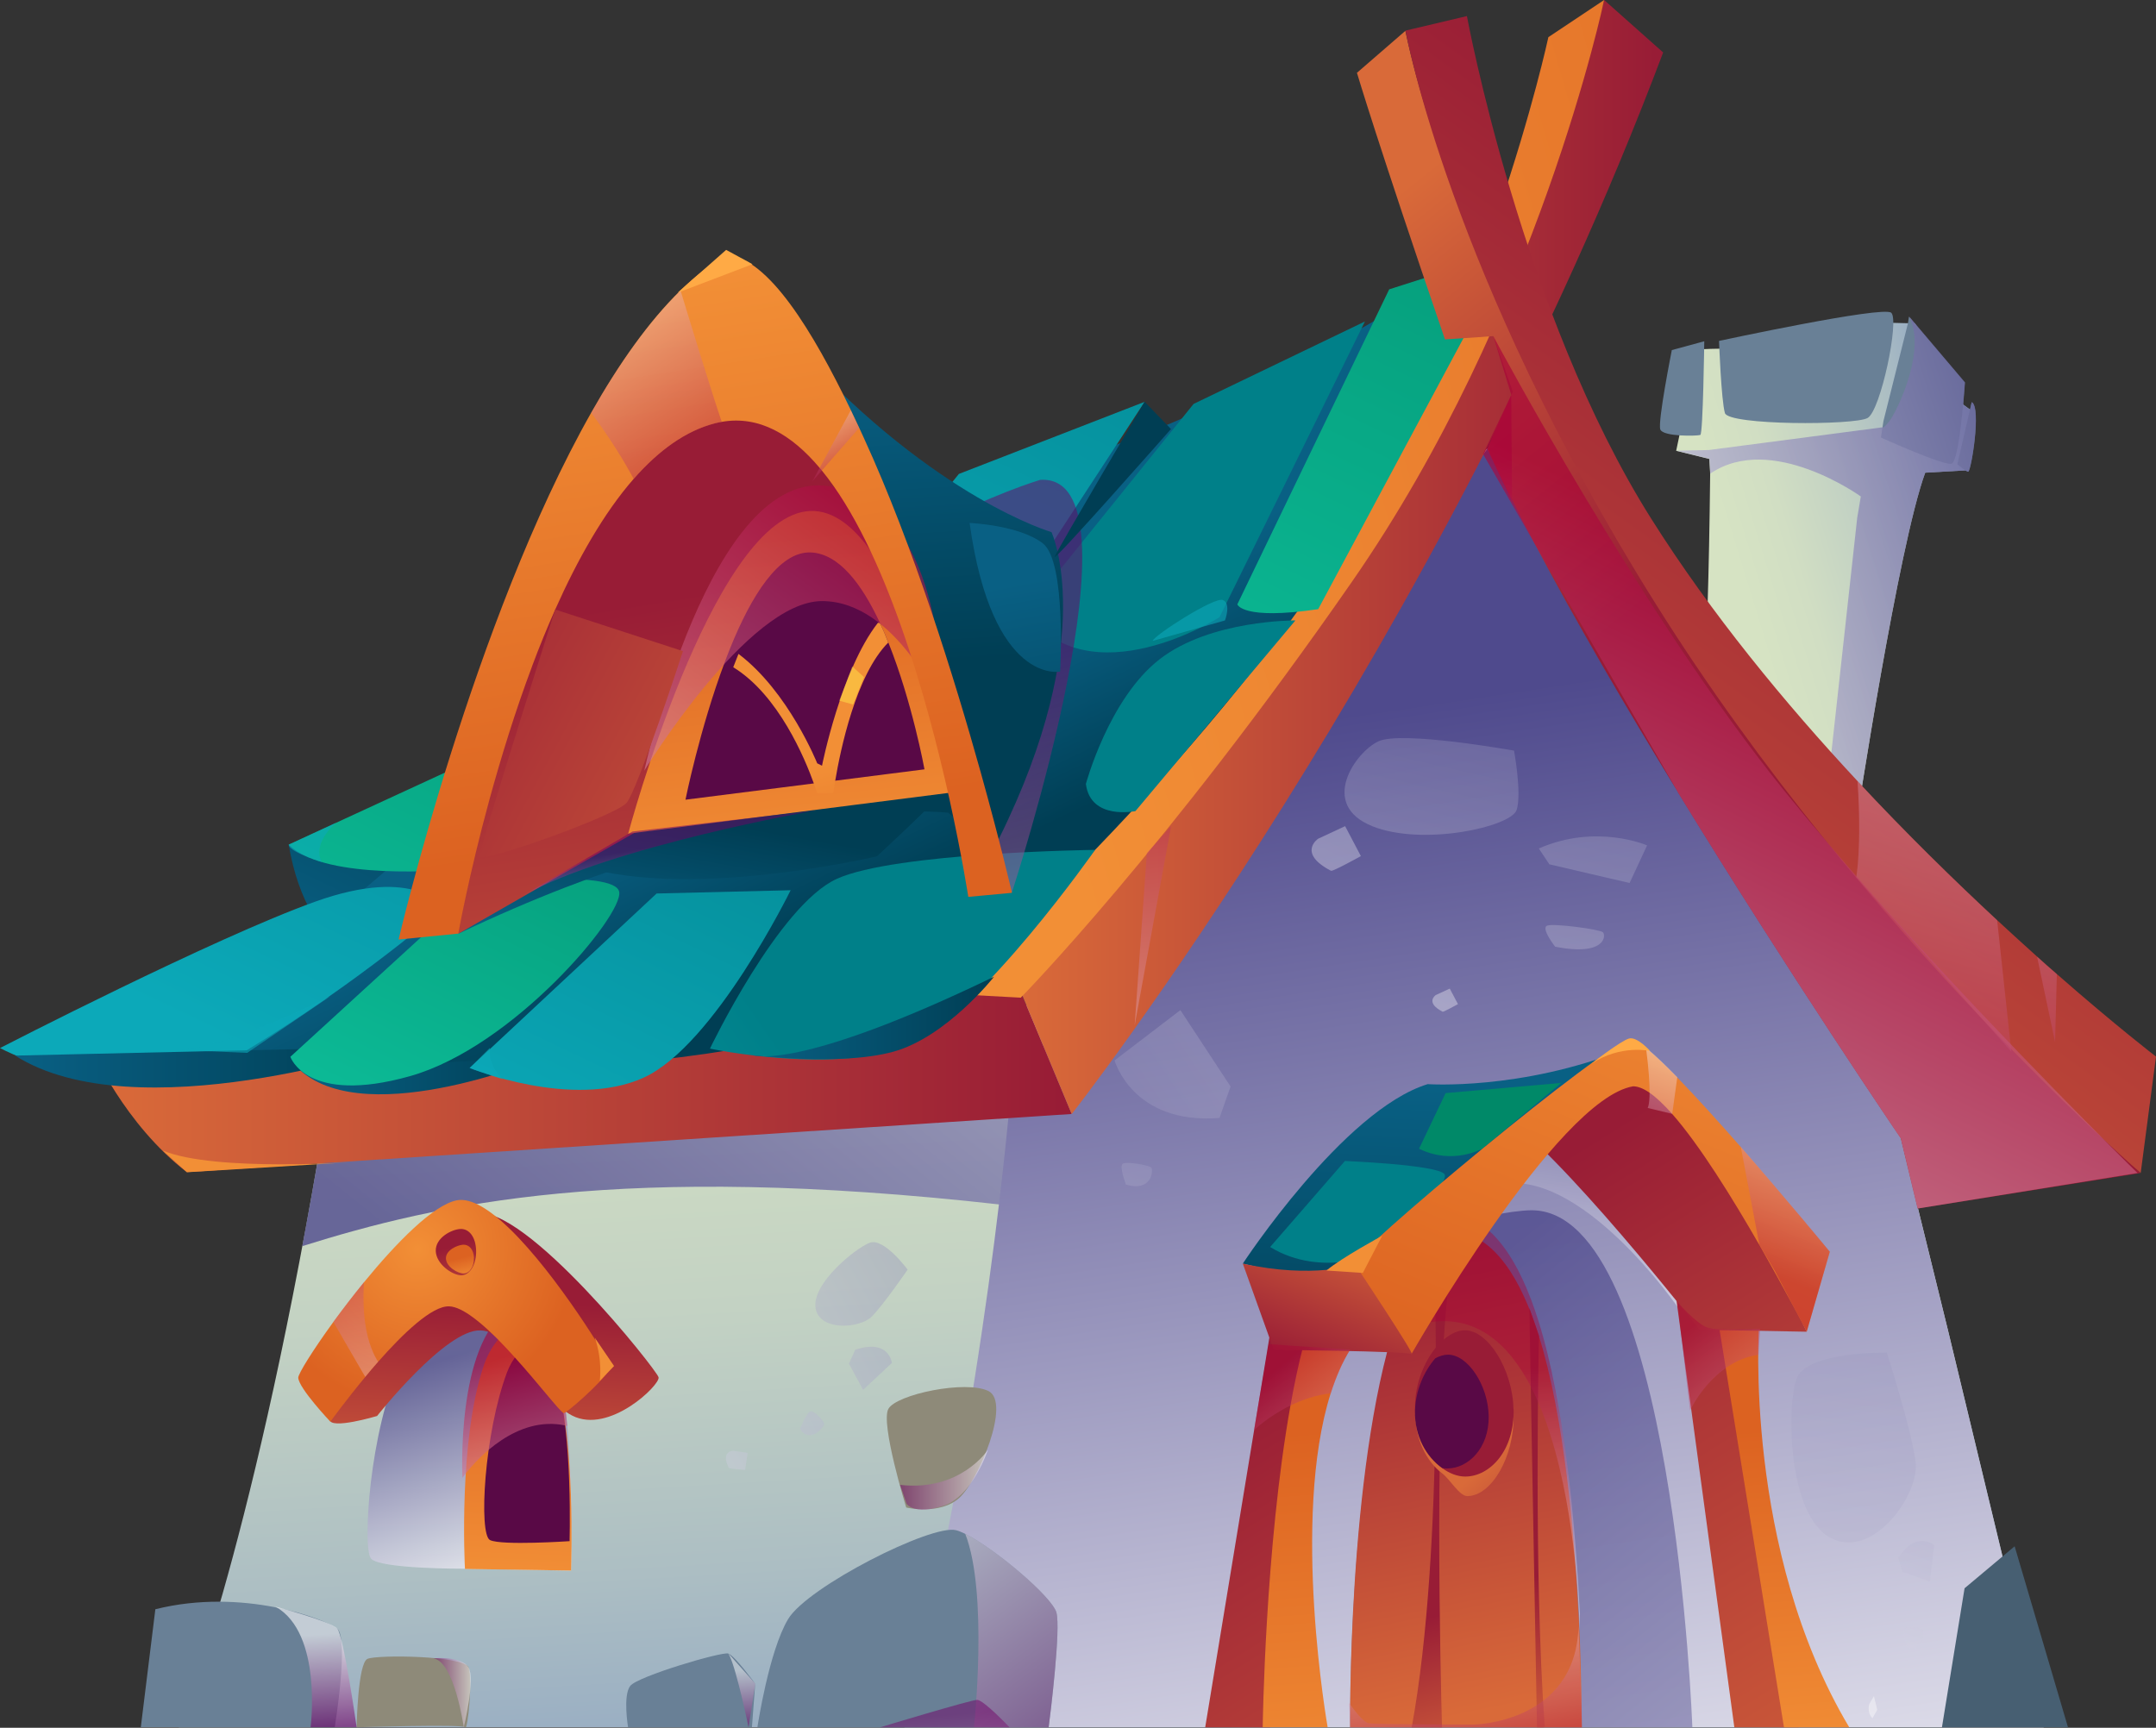 <?xml version="1.0" encoding="UTF-8"?>
<svg xmlns="http://www.w3.org/2000/svg" version="1.1" xmlns:xlink="http://www.w3.org/1999/xlink" viewBox="0 0 197.21 158.06">
  <rect x="0" y="0" width="197.21" height="158.06" fill="#333333" stroke="none"/>
  <defs>
    <style>
      .cls-1 {
        fill: url(#_Áåçûìÿííûé_ãðàäèåíò_192-16);
      }

      .cls-1, .cls-2, .cls-3, .cls-4, .cls-5, .cls-6, .cls-7, .cls-8, .cls-9, .cls-10, .cls-11, .cls-12, .cls-13, .cls-14, .cls-15, .cls-16, .cls-17, .cls-18, .cls-19, .cls-20, .cls-21, .cls-22, .cls-23, .cls-24, .cls-25, .cls-26, .cls-27, .cls-28, .cls-29, .cls-30, .cls-31, .cls-32, .cls-33, .cls-34, .cls-35, .cls-36, .cls-37, .cls-38, .cls-39, .cls-40, .cls-41, .cls-42, .cls-43, .cls-44, .cls-45, .cls-46, .cls-47, .cls-48, .cls-49, .cls-50, .cls-51, .cls-52, .cls-53, .cls-54, .cls-55, .cls-56, .cls-57, .cls-58, .cls-59, .cls-60, .cls-61, .cls-62, .cls-63, .cls-64, .cls-65, .cls-66, .cls-67, .cls-68, .cls-69, .cls-70, .cls-71, .cls-72, .cls-73, .cls-74, .cls-75, .cls-76, .cls-77, .cls-78, .cls-79, .cls-80, .cls-81, .cls-82, .cls-83, .cls-84, .cls-85, .cls-86, .cls-87, .cls-88, .cls-89, .cls-90, .cls-91, .cls-92, .cls-93, .cls-94, .cls-95, .cls-96, .cls-97, .cls-98, .cls-99, .cls-100, .cls-101, .cls-102, .cls-103, .cls-104, .cls-105 {
        stroke-width: 0px;
      }

      .cls-1, .cls-13, .cls-14, .cls-41, .cls-43, .cls-47, .cls-48, .cls-70, .cls-74, .cls-76, .cls-80, .cls-89, .cls-91, .cls-93, .cls-98 {
        fill-rule: evenodd;
      }

      .cls-2 {
        fill: url(#_Áåçûìÿííûé_ãðàäèåíò_77-6);
      }

      .cls-106, .cls-3, .cls-8, .cls-9, .cls-11, .cls-15, .cls-16, .cls-20, .cls-22, .cls-25, .cls-28, .cls-30, .cls-31, .cls-35, .cls-36, .cls-37, .cls-39, .cls-44, .cls-45, .cls-49, .cls-52, .cls-54, .cls-56, .cls-58, .cls-61, .cls-62, .cls-66, .cls-72, .cls-73, .cls-85, .cls-101 {
        mix-blend-mode: multiply;
      }

      .cls-106, .cls-3, .cls-8, .cls-11, .cls-15, .cls-16, .cls-20, .cls-22, .cls-25, .cls-30, .cls-35, .cls-39, .cls-61 {
        opacity: .4;
      }

      .cls-3 {
        fill: url(#_Áåçûìÿííûé_ãðàäèåíò_271-8);
      }

      .cls-4 {
        fill: url(#_Áåçûìÿííûé_ãðàäèåíò_176-3);
      }

      .cls-5 {
        fill: url(#_Áåçûìÿííûé_ãðàäèåíò_182);
      }

      .cls-6 {
        fill: url(#_Áåçûìÿííûé_ãðàäèåíò_169-7);
      }

      .cls-7 {
        fill: url(#_Áåçûìÿííûé_ãðàäèåíò_82-4);
      }

      .cls-8 {
        fill: url(#_Áåçûìÿííûé_ãðàäèåíò_271-16);
      }

      .cls-9 {
        fill: url(#_Áåçûìÿííûé_ãðàäèåíò_103-4);
      }

      .cls-9, .cls-31, .cls-44, .cls-72, .cls-79 {
        opacity: .6;
      }

      .cls-10 {
        fill: url(#_Áåçûìÿííûé_ãðàäèåíò_77-8);
      }

      .cls-11 {
        fill: url(#_Áåçûìÿííûé_ãðàäèåíò_271-11);
      }

      .cls-12 {
        fill: url(#_Áåçûìÿííûé_ãðàäèåíò_165-2);
      }

      .cls-13 {
        fill: url(#_Áåçûìÿííûé_ãðàäèåíò_192-13);
      }

      .cls-14 {
        fill: url(#_Áåçûìÿííûé_ãðàäèåíò_192-19);
      }

      .cls-15 {
        fill: url(#_Áåçûìÿííûé_ãðàäèåíò_271-10);
      }

      .cls-16 {
        fill: url(#_Áåçûìÿííûé_ãðàäèåíò_271-4);
      }

      .cls-17 {
        fill: #8e8a79;
      }

      .cls-18 {
        fill: url(#_Áåçûìÿííûé_ãðàäèåíò_77-3);
      }

      .cls-19 {
        fill: url(#_Áåçûìÿííûé_ãðàäèåíò_169-3);
      }

      .cls-20 {
        fill: url(#_Áåçûìÿííûé_ãðàäèåíò_271-2);
      }

      .cls-21 {
        fill: url(#_Áåçûìÿííûé_ãðàäèåíò_82);
      }

      .cls-22 {
        fill: url(#_Áåçûìÿííûé_ãðàäèåíò_271-9);
      }

      .cls-23 {
        fill: url(#_Áåçûìÿííûé_ãðàäèåíò_165);
      }

      .cls-24 {
        fill: url(#_Áåçûìÿííûé_ãðàäèåíò_77-4);
      }

      .cls-25 {
        fill: url(#_Áåçûìÿííûé_ãðàäèåíò_271-7);
      }

      .cls-26 {
        fill: url(#_Áåçûìÿííûé_ãðàäèåíò_180-11);
      }

      .cls-27 {
        fill: #ffe54a;
      }

      .cls-27, .cls-28, .cls-54, .cls-56, .cls-58, .cls-62, .cls-73, .cls-101 {
        opacity: .5;
      }

      .cls-27, .cls-79 {
        mix-blend-mode: screen;
      }

      .cls-28 {
        fill: url(#_Áåçûìÿííûé_ãðàäèåíò_103);
      }

      .cls-29 {
        fill: url(#_Áåçûìÿííûé_ãðàäèåíò_77-15);
      }

      .cls-30 {
        fill: url(#_Áåçûìÿííûé_ãðàäèåíò_271-6);
      }

      .cls-31 {
        fill: url(#_Áåçûìÿííûé_ãðàäèåíò_271);
      }

      .cls-32 {
        fill: url(#_Áåçûìÿííûé_ãðàäèåíò_180-5);
      }

      .cls-107 {
        isolation: isolate;
      }

      .cls-33 {
        fill: url(#_Áåçûìÿííûé_ãðàäèåíò_77-5);
      }

      .cls-34 {
        fill: url(#_Áåçûìÿííûé_ãðàäèåíò_180-10);
      }

      .cls-35 {
        fill: url(#_Áåçûìÿííûé_ãðàäèåíò_271-15);
      }

      .cls-36 {
        fill: url(#_Áåçûìÿííûé_ãðàäèåíò_192-6);
      }

      .cls-36, .cls-37, .cls-45, .cls-49, .cls-66 {
        opacity: .8;
      }

      .cls-37 {
        fill: url(#_Áåçûìÿííûé_ãðàäèåíò_192-2);
      }

      .cls-38 {
        fill: url(#_Áåçûìÿííûé_ãðàäèåíò_77-7);
      }

      .cls-39 {
        fill: url(#_Áåçûìÿííûé_ãðàäèåíò_271-5);
      }

      .cls-40 {
        fill: url(#_Áåçûìÿííûé_ãðàäèåíò_82-7);
      }

      .cls-41 {
        fill: url(#_Áåçûìÿííûé_ãðàäèåíò_192-11);
      }

      .cls-42 {
        fill: url(#_Áåçûìÿííûé_ãðàäèåíò_82-2);
      }

      .cls-43 {
        fill: url(#_Áåçûìÿííûé_ãðàäèåíò_192-20);
      }

      .cls-44 {
        fill: url(#_Áåçûìÿííûé_ãðàäèåíò_271-3);
      }

      .cls-45 {
        fill: url(#_Áåçûìÿííûé_ãðàäèåíò_192);
      }

      .cls-46 {
        fill: url(#_Áåçûìÿííûé_ãðàäèåíò_180);
      }

      .cls-47 {
        fill: url(#_Áåçûìÿííûé_ãðàäèåíò_192-14);
      }

      .cls-48 {
        fill: url(#_Áåçûìÿííûé_ãðàäèåíò_192-18);
      }

      .cls-49 {
        fill: url(#_Áåçûìÿííûé_ãðàäèåíò_192-5);
      }

      .cls-50 {
        fill: url(#_Áåçûìÿííûé_ãðàäèåíò_82-9);
      }

      .cls-51 {
        fill: #698096;
      }

      .cls-52 {
        fill: url(#_Áåçûìÿííûé_ãðàäèåíò_192-3);
      }

      .cls-53 {
        fill: #f28f36;
      }

      .cls-54 {
        fill: url(#_Áåçûìÿííûé_ãðàäèåíò_103-5);
      }

      .cls-55 {
        fill: url(#_Áåçûìÿííûé_ãðàäèåíò_169-5);
      }

      .cls-56 {
        fill: url(#_Áåçûìÿííûé_ãðàäèåíò_103-8);
      }

      .cls-57 {
        fill: url(#_Áåçûìÿííûé_ãðàäèåíò_169-4);
      }

      .cls-58 {
        fill: url(#_Áåçûìÿííûé_ãðàäèåíò_103-3);
      }

      .cls-59 {
        fill: url(#_Áåçûìÿííûé_ãðàäèåíò_82-5);
      }

      .cls-60 {
        fill: url(#_Áåçûìÿííûé_ãðàäèåíò_77-16);
      }

      .cls-61 {
        fill: url(#_Áåçûìÿííûé_ãðàäèåíò_271-12);
      }

      .cls-62 {
        fill: url(#_Áåçûìÿííûé_ãðàäèåíò_103-2);
      }

      .cls-63 {
        fill: url(#_Áåçûìÿííûé_ãðàäèåíò_165-3);
      }

      .cls-64 {
        fill: url(#_Áåçûìÿííûé_ãðàäèåíò_77-17);
      }

      .cls-65 {
        fill: url(#_Áåçûìÿííûé_ãðàäèåíò_77-12);
      }

      .cls-66 {
        fill: url(#_Áåçûìÿííûé_ãðàäèåíò_192-4);
      }

      .cls-67 {
        fill: url(#_Áåçûìÿííûé_ãðàäèåíò_77-13);
      }

      .cls-68 {
        fill: url(#_Áåçûìÿííûé_ãðàäèåíò_77-9);
      }

      .cls-69 {
        fill: url(#_Áåçûìÿííûé_ãðàäèåíò_180-9);
      }

      .cls-70 {
        fill: url(#_Áåçûìÿííûé_ãðàäèåíò_192-9);
      }

      .cls-71 {
        fill: url(#_Áåçûìÿííûé_ãðàäèåíò_180-2);
      }

      .cls-72 {
        fill: url(#_Áåçûìÿííûé_ãðàäèåíò_271-14);
      }

      .cls-73 {
        fill: url(#_Áåçûìÿííûé_ãðàäèåíò_103-7);
      }

      .cls-74 {
        fill: url(#_Áåçûìÿííûé_ãðàäèåíò_192-21);
      }

      .cls-75 {
        fill: url(#_Áåçûìÿííûé_ãðàäèåíò_77);
      }

      .cls-76 {
        fill: url(#_Áåçûìÿííûé_ãðàäèåíò_192-15);
      }

      .cls-77 {
        fill: url(#_Áåçûìÿííûé_ãðàäèåíò_180-8);
      }

      .cls-78 {
        fill: #ffaa45;
      }

      .cls-79 {
        fill: #0ca9b9;
      }

      .cls-80 {
        fill: url(#_Áåçûìÿííûé_ãðàäèåíò_192-10);
      }

      .cls-81 {
        fill: url(#_Áåçûìÿííûé_ãðàäèåíò_82-8);
      }

      .cls-82 {
        fill: url(#_Áåçûìÿííûé_ãðàäèåíò_82-3);
      }

      .cls-83 {
        fill: url(#_Áåçûìÿííûé_ãðàäèåíò_176-4);
      }

      .cls-84 {
        fill: url(#_Áåçûìÿííûé_ãðàäèåíò_77-14);
      }

      .cls-85 {
        fill: url(#_Áåçûìÿííûé_ãðàäèåíò_271-13);
        opacity: .63;
      }

      .cls-86 {
        fill: url(#_Áåçûìÿííûé_ãðàäèåíò_169-2);
      }

      .cls-87 {
        fill: url(#_Áåçûìÿííûé_ãðàäèåíò_77-2);
      }

      .cls-88 {
        fill: url(#_Áåçûìÿííûé_ãðàäèåíò_169-6);
      }

      .cls-89 {
        fill: url(#_Áåçûìÿííûé_ãðàäèåíò_192-12);
      }

      .cls-90 {
        fill: url(#_Áåçûìÿííûé_ãðàäèåíò_180-3);
      }

      .cls-91 {
        fill: url(#_Áåçûìÿííûé_ãðàäèåíò_192-17);
      }

      .cls-92 {
        fill: url(#_Áåçûìÿííûé_ãðàäèåíò_180-7);
      }

      .cls-93 {
        fill: url(#_Áåçûìÿííûé_ãðàäèåíò_192-7);
      }

      .cls-94 {
        fill: url(#_Áåçûìÿííûé_ãðàäèåíò_82-6);
      }

      .cls-95 {
        fill: url(#_Áåçûìÿííûé_ãðàäèåíò_180-6);
      }

      .cls-96 {
        fill: url(#_Áåçûìÿííûé_ãðàäèåíò_176);
      }

      .cls-97 {
        fill: url(#_Áåçûìÿííûé_ãðàäèåíò_180-4);
      }

      .cls-98 {
        fill: url(#_Áåçûìÿííûé_ãðàäèåíò_192-8);
      }

      .cls-99 {
        fill: #475f72;
      }

      .cls-100 {
        fill: url(#_Áåçûìÿííûé_ãðàäèåíò_169);
      }

      .cls-101 {
        fill: url(#_Áåçûìÿííûé_ãðàäèåíò_103-6);
      }

      .cls-102 {
        fill: url(#_Áåçûìÿííûé_ãðàäèåíò_77-11);
      }

      .cls-103 {
        fill: url(#_Áåçûìÿííûé_ãðàäèåíò_77-10);
      }

      .cls-104 {
        fill: url(#_Áåçûìÿííûé_ãðàäèåíò_176-2);
      }

      .cls-105 {
        fill: #590946;
      }
    </style>
    <linearGradient id="_Áåçûìÿííûé_ãðàäèåíò_180" data-name="Áåçûìÿííûé ãðàäèåíò 180" x1="29.74" y1="88.95" x2="41.02" y2="65.32" gradientUnits="userSpaceOnUse">
      <stop offset="0" stop-color="#096084"/>
      <stop offset="1" stop-color="#003e54"/>
    </linearGradient>
    <linearGradient id="_Áåçûìÿííûé_ãðàäèåíò_165" data-name="Áåçûìÿííûé ãðàäèåíò 165" x1="182.85" y1="51.08" x2="159.79" y2="58.18" gradientUnits="userSpaceOnUse">
      <stop offset="0" stop-color="#93a9c3"/>
      <stop offset=".22" stop-color="#acbec3"/>
      <stop offset=".49" stop-color="#c3d2c3"/>
      <stop offset=".74" stop-color="#d1dec3"/>
      <stop offset=".96" stop-color="#d6e3c3"/>
    </linearGradient>
    <linearGradient id="_Áåçûìÿííûé_ãðàäèåíò_165-2" data-name="Áåçûìÿííûé ãðàäèåíò 165" x1="177.71" y1="34.38" x2="154.65" y2="41.48" xlink:href="#_Áåçûìÿííûé_ãðàäèåíò_165"/>
    <linearGradient id="_Áåçûìÿííûé_ãðàäèåíò_192" data-name="Áåçûìÿííûé ãðàäèåíò 192" x1="193.71" y1="45.02" x2="134.01" y2="64.69" gradientUnits="userSpaceOnUse">
      <stop offset="0" stop-color="#4f4a8d"/>
      <stop offset="1" stop-color="#fff"/>
    </linearGradient>
    <linearGradient id="_Áåçûìÿííûé_ãðàäèåíò_165-3" data-name="Áåçûìÿííûé ãðàäèåíò 165" x1="101.83" y1="161.05" x2="96.54" y2="72.31" xlink:href="#_Áåçûìÿííûé_ãðàäèåíò_165"/>
    <linearGradient id="_Áåçûìÿííûé_ãðàäèåíò_192-2" data-name="Áåçûìÿííûé ãðàäèåíò 192" x1="75.47" y1="144.61" x2="166.82" y2="30.5" xlink:href="#_Áåçûìÿííûé_ãðàäèåíò_192"/>
    <linearGradient id="_Áåçûìÿííûé_ãðàäèåíò_192-3" data-name="Áåçûìÿííûé ãðàäèåíò 192" x1="120.86" y1="65.69" x2="139.64" y2="189.78" xlink:href="#_Áåçûìÿííûé_ãðàäèåíò_192"/>
    <linearGradient id="_Áåçûìÿííûé_ãðàäèåíò_180-2" data-name="Áåçûìÿííûé ãðàäèåíò 180" x1="77.61" y1="65.47" x2="84.93" y2="80.77" xlink:href="#_Áåçûìÿííûé_ãðàäèåíò_180"/>
    <linearGradient id="_Áåçûìÿííûé_ãðàäèåíò_77" data-name="Áåçûìÿííûé ãðàäèåíò 77" x1="8.43" y1="97.93" x2="98.03" y2="97.93" gradientUnits="userSpaceOnUse">
      <stop offset=".02" stop-color="#d96a39"/>
      <stop offset=".99" stop-color="#981c36"/>
    </linearGradient>
    <linearGradient id="_Áåçûìÿííûé_ãðàäèåíò_77-2" data-name="Áåçûìÿííûé ãðàäèåíò 77" x1="92.48" y1="50.96" x2="152.13" y2="50.96" xlink:href="#_Áåçûìÿííûé_ãðàäèåíò_77"/>
    <linearGradient id="_Áåçûìÿííûé_ãðàäèåíò_82" data-name="Áåçûìÿííûé ãðàäèåíò 82" x1="90.56" y1="54.19" x2="217.98" y2="17.24" gradientUnits="userSpaceOnUse">
      <stop offset="0" stop-color="#f28f36"/>
      <stop offset="1" stop-color="#dc6221"/>
    </linearGradient>
    <linearGradient id="_Áåçûìÿííûé_ãðàäèåíò_169" data-name="Áåçûìÿííûé ãðàäèåíò 169" x1="18.1" y1="94.08" x2="45.81" y2="36.04" gradientUnits="userSpaceOnUse">
      <stop offset="0" stop-color="#0ca9b9"/>
      <stop offset="1" stop-color="#008089"/>
    </linearGradient>
    <linearGradient id="_Áåçûìÿííûé_ãðàäèåíò_169-2" data-name="Áåçûìÿííûé ãðàäèåíò 169" x1="30.31" y1="122.06" x2="70.67" y2="94.34" xlink:href="#_Áåçûìÿííûé_ãðàäèåíò_169"/>
    <linearGradient id="_Áåçûìÿííûé_ãðàäèåíò_176" data-name="Áåçûìÿííûé ãðàäèåíò 176" x1="34.52" y1="90.1" x2="62.06" y2="32.41" gradientUnits="userSpaceOnUse">
      <stop offset="0" stop-color="#0cb995"/>
      <stop offset="1" stop-color="#008968"/>
    </linearGradient>
    <linearGradient id="_Áåçûìÿííûé_ãðàäèåíò_169-3" data-name="Áåçûìÿííûé ãðàäèåíò 169" x1="132.26" y1="89" x2="110.98" y2="66.83" xlink:href="#_Áåçûìÿííûé_ãðàäèåíò_169"/>
    <linearGradient id="_Áåçûìÿííûé_ãðàäèåíò_169-4" data-name="Áåçûìÿííûé ãðàäèåíò 169" x1="20.81" y1="108.22" x2="61.16" y2="80.51" xlink:href="#_Áåçûìÿííûé_ãðàäèåíò_169"/>
    <linearGradient id="_Áåçûìÿííûé_ãðàäèåíò_176-2" data-name="Áåçûìÿííûé ãðàäèåíò 176" x1="112.22" y1="67.26" x2="151.24" y2="-14.46" xlink:href="#_Áåçûìÿííûé_ãðàäèåíò_176"/>
    <linearGradient id="_Áåçûìÿííûé_ãðàäèåíò_169-5" data-name="Áåçûìÿííûé ãðàäèåíò 169" x1="78.92" y1="73.23" x2="112.46" y2="2.96" xlink:href="#_Áåçûìÿííûé_ãðàäèåíò_169"/>
    <linearGradient id="_Áåçûìÿííûé_ãðàäèåíò_180-3" data-name="Áåçûìÿííûé ãðàäèåíò 180" x1="69.96" y1="89.55" x2="72.32" y2="76.39" xlink:href="#_Áåçûìÿííûé_ãðàäèåíò_180"/>
    <linearGradient id="_Áåçûìÿííûé_ãðàäèåíò_103" data-name="Áåçûìÿííûé ãðàäèåíò 103" x1="86.56" y1="60.92" x2="97.53" y2="121.28" gradientUnits="userSpaceOnUse">
      <stop offset="0" stop-color="#700065"/>
      <stop offset="1" stop-color="#fff"/>
    </linearGradient>
    <linearGradient id="_Áåçûìÿííûé_ãðàäèåíò_77-3" data-name="Áåçûìÿííûé ãðàäèåíò 77" x1="122.88" y1="20.5" x2="150.82" y2="55.24" xlink:href="#_Áåçûìÿííûé_ãðàäèåíò_77"/>
    <linearGradient id="_Áåçûìÿííûé_ãðàäèåíò_77-4" data-name="Áåçûìÿííûé ãðàäèåíò 77" x1="117.63" y1="116.74" x2="181.04" y2="28.94" xlink:href="#_Áåçûìÿííûé_ãðàäèåíò_77"/>
    <linearGradient id="_Áåçûìÿííûé_ãðàäèåíò_192-4" data-name="Áåçûìÿííûé ãðàäèåíò 192" x1="39.55" y1="124.74" x2="46.1" y2="145.45" xlink:href="#_Áåçûìÿííûé_ãðàäèåíò_192"/>
    <linearGradient id="_Áåçûìÿííûé_ãðàäèåíò_82-2" data-name="Áåçûìÿííûé ãðàäèåíò 82" x1="47.22" y1="144.41" x2="48.05" y2="121.49" xlink:href="#_Áåçûìÿííûé_ãðàäèåíò_82"/>
    <linearGradient id="_Áåçûìÿííûé_ãðàäèåíò_271" data-name="Áåçûìÿííûé ãðàäèåíò 271" x1="50.75" y1="144.48" x2="44.89" y2="124.07" gradientUnits="userSpaceOnUse">
      <stop offset="0" stop-color="#fff"/>
      <stop offset=".98" stop-color="#a90038"/>
    </linearGradient>
    <linearGradient id="_Áåçûìÿííûé_ãðàäèåíò_77-5" data-name="Áåçûìÿííûé ãðàäèåíò 77" x1="-252.31" y1="-111.64" x2="-250.6" y2="-132.1" gradientTransform="translate(301.59 240.13) rotate(-2.45)" xlink:href="#_Áåçûìÿííûé_ãðàäèåíò_77"/>
    <radialGradient id="_Áåçûìÿííûé_ãðàäèåíò_182" data-name="Áåçûìÿííûé ãðàäèåíò 182" cx="38.2" cy="114.27" fx="38.2" fy="114.27" r="14.52" gradientUnits="userSpaceOnUse">
      <stop offset="0" stop-color="#f28f36"/>
      <stop offset="1" stop-color="#dc6221"/>
    </radialGradient>
    <linearGradient id="_Áåçûìÿííûé_ãðàäèåíò_77-6" data-name="Áåçûìÿííûé ãðàäèåíò 77" x1="-252.35" y1="-129.31" x2="-254.39" y2="-137.28" gradientTransform="translate(301.59 240.13) rotate(-2.45)" xlink:href="#_Áåçûìÿííûé_ãðàäèåíò_77"/>
    <linearGradient id="_Áåçûìÿííûé_ãðàäèåíò_82-3" data-name="Áåçûìÿííûé ãðàäèåíò 82" x1="-253.5" y1="-133.96" x2="-253.93" y2="-136.02" gradientTransform="translate(301.59 240.13) rotate(-2.45)" xlink:href="#_Áåçûìÿííûé_ãðàäèåíò_82"/>
    <linearGradient id="_Áåçûìÿííûé_ãðàäèåíò_271-2" data-name="Áåçûìÿííûé ãðàäèåíò 271" x1="33.99" y1="131.85" x2="30.81" y2="111.86" xlink:href="#_Áåçûìÿííûé_ãðàäèåíò_271"/>
    <linearGradient id="_Áåçûìÿííûé_ãðàäèåíò_271-3" data-name="Áåçûìÿííûé ãðàäèåíò 271" x1="145.07" y1="76.58" x2="137.68" y2="41.2" xlink:href="#_Áåçûìÿííûé_ãðàäèåíò_271"/>
    <linearGradient id="_Áåçûìÿííûé_ãðàäèåíò_180-4" data-name="Áåçûìÿííûé ãðàäèåíò 180" x1="1.38" y1="97.64" x2="35.87" y2="97.64" xlink:href="#_Áåçûìÿííûé_ãðàäèåíò_180"/>
    <linearGradient id="_Áåçûìÿííûé_ãðàäèåíò_180-5" data-name="Áåçûìÿííûé ãðàäèåíò 180" x1="27.49" y1="98.39" x2="49.91" y2="98.39" xlink:href="#_Áåçûìÿííûé_ãðàäèåíò_180"/>
    <linearGradient id="_Áåçûìÿííûé_ãðàäèåíò_271-4" data-name="Áåçûìÿííûé ãðàäèåíò 271" x1="107.52" y1="104.37" x2="103.78" y2="68.69" xlink:href="#_Áåçûìÿííûé_ãðàäèåíò_271"/>
    <linearGradient id="_Áåçûìÿííûé_ãðàäèåíò_271-5" data-name="Áåçûìÿííûé ãðàäèåíò 271" x1="186.87" y1="49.98" x2="168.98" y2="111.03" xlink:href="#_Áåçûìÿííûé_ãðàäèåíò_271"/>
    <linearGradient id="_Áåçûìÿííûé_ãðàäèåíò_271-6" data-name="Áåçûìÿííûé ãðàäèåíò 271" x1="198.31" y1="53.34" x2="180.43" y2="114.38" xlink:href="#_Áåçûìÿííûé_ãðàäèåíò_271"/>
    <linearGradient id="_Áåçûìÿííûé_ãðàäèåíò_192-5" data-name="Áåçûìÿííûé ãðàäèåíò 192" x1="148.2" y1="91.21" x2="143.62" y2="126.51" xlink:href="#_Áåçûìÿííûé_ãðàäèåíò_192"/>
    <linearGradient id="_Áåçûìÿííûé_ãðàäèåíò_77-7" data-name="Áåçûìÿííûé ãðàäèåíò 77" x1="145.2" y1="189.08" x2="108.35" y2="129.7" xlink:href="#_Áåçûìÿííûé_ãðàäèåíò_77"/>
    <linearGradient id="_Áåçûìÿííûé_ãðàäèåíò_82-4" data-name="Áåçûìÿííûé ãðàäèåíò 82" x1="121.7" y1="165.89" x2="119.13" y2="130.96" xlink:href="#_Áåçûìÿííûé_ãðàäèåíò_82"/>
    <linearGradient id="_Áåçûìÿííûé_ãðàäèåíò_77-8" data-name="Áåçûìÿííûé ãðàäèåíò 77" x1="179.01" y1="172.84" x2="139.24" y2="108.75" xlink:href="#_Áåçûìÿííûé_ãðàäèåíò_77"/>
    <linearGradient id="_Áåçûìÿííûé_ãðàäèåíò_82-5" data-name="Áåçûìÿííûé ãðàäèåíò 82" x1="164.77" y1="160.95" x2="162.54" y2="130.64" xlink:href="#_Áåçûìÿííûé_ãðàäèåíò_82"/>
    <linearGradient id="_Áåçûìÿííûé_ãðàäèåíò_192-6" data-name="Áåçûìÿííûé ãðàäèåíò 192" x1="125.16" y1="124.35" x2="210.9" y2="231.07" xlink:href="#_Áåçûìÿííûé_ãðàäèåíò_192"/>
    <linearGradient id="_Áåçûìÿííûé_ãðàäèåíò_77-9" data-name="Áåçûìÿííûé ãðàäèåíò 77" x1="135.82" y1="157.5" x2="126.92" y2="114.11" xlink:href="#_Áåçûìÿííûé_ãðàäèåíò_77"/>
    <linearGradient id="_Áåçûìÿííûé_ãðàäèåíò_77-10" data-name="Áåçûìÿííûé ãðàäèåíò 77" x1="138.8" y1="162.32" x2="134.38" y2="146.79" xlink:href="#_Áåçûìÿííûé_ãðàäèåíò_77"/>
    <linearGradient id="_Áåçûìÿííûé_ãðàäèåíò_77-11" data-name="Áåçûìÿííûé ãðàäèåíò 77" x1="146.38" y1="160.14" x2="141.69" y2="143.69" xlink:href="#_Áåçûìÿííûé_ãðàäèåíò_77"/>
    <linearGradient id="_Áåçûìÿííûé_ãðàäèåíò_77-12" data-name="Áåçûìÿííûé ãðàäèåíò 77" x1="137.01" y1="132.08" x2="148.24" y2="143" xlink:href="#_Áåçûìÿííûé_ãðàäèåíò_77"/>
    <linearGradient id="_Áåçûìÿííûé_ãðàäèåíò_77-13" data-name="Áåçûìÿííûé ãðàäèåíò 77" x1="141.8" y1="150.46" x2="138.68" y2="141.85" xlink:href="#_Áåçûìÿííûé_ãðàäèåíò_77"/>
    <linearGradient id="_Áåçûìÿííûé_ãðàäèåíò_77-14" data-name="Áåçûìÿííûé ãðàäèåíò 77" x1="181.85" y1="159.94" x2="146.45" y2="102.9" xlink:href="#_Áåçûìÿííûé_ãðàäèåíò_77"/>
    <linearGradient id="_Áåçûìÿííûé_ãðàäèåíò_180-6" data-name="Áåçûìÿííûé ãðàäèåíò 180" x1="131.4" y1="99.53" x2="130.17" y2="128.48" xlink:href="#_Áåçûìÿííûé_ãðàäèåíò_180"/>
    <linearGradient id="_Áåçûìÿííûé_ãðàäèåíò_271-7" data-name="Áåçûìÿííûé ãðàäèåíò 271" x1="136.97" y1="147.19" x2="135.44" y2="125.03" xlink:href="#_Áåçûìÿííûé_ãðàäèåíò_271"/>
    <linearGradient id="_Áåçûìÿííûé_ãðàäèåíò_169-6" data-name="Áåçûìÿííûé ãðàäèåíò 169" x1="126.73" y1="129.59" x2="124.87" y2="115.91" xlink:href="#_Áåçûìÿííûé_ãðàäèåíò_169"/>
    <linearGradient id="_Áåçûìÿííûé_ãðàäèåíò_176-3" data-name="Áåçûìÿííûé ãðàäèåíò 176" x1="137.99" y1="114.47" x2="136.81" y2="105.73" xlink:href="#_Áåçûìÿííûé_ãðàäèåíò_176"/>
    <linearGradient id="_Áåçûìÿííûé_ãðàäèåíò_82-6" data-name="Áåçûìÿííûé ãðàäèåíò 82" x1="159.43" y1="81.39" x2="139.75" y2="130.48" xlink:href="#_Áåçûìÿííûé_ãðàäèåíò_82"/>
    <linearGradient id="_Áåçûìÿííûé_ãðàäèåíò_77-15" data-name="Áåçûìÿííûé ãðàäèåíò 77" x1="124.96" y1="110.89" x2="119.2" y2="125.26" xlink:href="#_Áåçûìÿííûé_ãðàäèåíò_77"/>
    <linearGradient id="_Áåçûìÿííûé_ãðàäèåíò_271-8" data-name="Áåçûìÿííûé ãðàäèåíò 271" x1="152.64" y1="96.38" x2="147.62" y2="110.39" xlink:href="#_Áåçûìÿííûé_ãðàäèåíò_271"/>
    <linearGradient id="_Áåçûìÿííûé_ãðàäèåíò_271-9" data-name="Áåçûìÿííûé ãðàäèåíò 271" x1="166.91" y1="100.34" x2="161.06" y2="116.69" xlink:href="#_Áåçûìÿííûé_ãðàäèåíò_271"/>
    <linearGradient id="_Áåçûìÿííûé_ãðàäèåíò_271-10" data-name="Áåçûìÿííûé ãðàäèåíò 271" x1="126.96" y1="136.78" x2="117.04" y2="124.62" xlink:href="#_Áåçûìÿííûé_ãðàäèåíò_271"/>
    <linearGradient id="_Áåçûìÿííûé_ãðàäèåíò_271-11" data-name="Áåçûìÿííûé ãðàäèåíò 271" x1="166.3" y1="135.72" x2="154.44" y2="121.2" xlink:href="#_Áåçûìÿííûé_ãðàäèåíò_271"/>
    <linearGradient id="_Áåçûìÿííûé_ãðàäèåíò_271-12" data-name="Áåçûìÿííûé ãðàäèåíò 271" x1="132.85" y1="147.27" x2="135.33" y2="161.08" xlink:href="#_Áåçûìÿííûé_ãðàäèåíò_271"/>
    <linearGradient id="_Áåçûìÿííûé_ãðàäèåíò_103-2" data-name="Áåçûìÿííûé ãðàäèåíò 103" x1="101.84" y1="164.7" x2="82.26" y2="138.5" xlink:href="#_Áåçûìÿííûé_ãðàäèåíò_103"/>
    <linearGradient id="_Áåçûìÿííûé_ãðàäèåíò_103-3" data-name="Áåçûìÿííûé ãðàäèåíò 103" x1="82.33" y1="135.38" x2="90.36" y2="135.38" xlink:href="#_Áåçûìÿííûé_ãðàäèåíò_103"/>
    <linearGradient id="_Áåçûìÿííûé_ãðàäèåíò_103-4" data-name="Áåçûìÿííûé ãðàäèåíò 103" x1="29.25" y1="158.02" x2="28.75" y2="149.55" xlink:href="#_Áåçûìÿííûé_ãðàäèåíò_103"/>
    <linearGradient id="_Áåçûìÿííûé_ãðàäèåíò_103-5" data-name="Áåçûìÿííûé ãðàäèåíò 103" x1="68.16" y1="157.92" x2="67.86" y2="152.84" xlink:href="#_Áåçûìÿííûé_ãðàäèåíò_103"/>
    <linearGradient id="_Áåçûìÿííûé_ãðàäèåíò_103-6" data-name="Áåçûìÿííûé ãðàäèåíò 103" x1="86.33" y1="156.9" x2="87.62" y2="172.82" xlink:href="#_Áåçûìÿííûé_ãðàäèåíò_103"/>
    <linearGradient id="_Áåçûìÿííûé_ãðàäèåíò_103-7" data-name="Áåçûìÿííûé ãðàäèåíò 103" x1="39.66" y1="154.85" x2="43.07" y2="154.85" xlink:href="#_Áåçûìÿííûé_ãðàäèåíò_103"/>
    <linearGradient id="_Áåçûìÿííûé_ãðàäèåíò_271-13" data-name="Áåçûìÿííûé ãðàäèåíò 271" x1="133.38" y1="135.12" x2="172.4" y2="56.19" xlink:href="#_Áåçûìÿííûé_ãðàäèåíò_271"/>
    <linearGradient id="_Áåçûìÿííûé_ãðàäèåíò_192-7" data-name="Áåçûìÿííûé ãðàäèåíò 192" x1="-3176.19" y1="-6755.03" x2="-3244.04" y2="-6780.97" gradientTransform="translate(7325.07 2031.32) rotate(-49.89)" xlink:href="#_Áåçûìÿííûé_ãðàäèåíò_192"/>
    <linearGradient id="_Áåçûìÿííûé_ãðàäèåíò_192-8" data-name="Áåçûìÿííûé ãðàäèåíò 192" x1="-3173.03" y1="-6763.28" x2="-3240.88" y2="-6789.22" gradientTransform="translate(7325.07 2031.32) rotate(-49.89)" xlink:href="#_Áåçûìÿííûé_ãðàäèåíò_192"/>
    <linearGradient id="_Áåçûìÿííûé_ãðàäèåíò_192-9" data-name="Áåçûìÿííûé ãðàäèåíò 192" x1="-3175.42" y1="-6757.04" x2="-3243.27" y2="-6782.98" gradientTransform="translate(7325.07 2031.32) rotate(-49.89)" xlink:href="#_Áåçûìÿííûé_ãðàäèåíò_192"/>
    <linearGradient id="_Áåçûìÿííûé_ãðàäèåíò_192-10" data-name="Áåçûìÿííûé ãðàäèåíò 192" x1="-3176.09" y1="-6755.29" x2="-3243.94" y2="-6781.23" gradientTransform="translate(7325.07 2031.32) rotate(-49.89)" xlink:href="#_Áåçûìÿííûé_ãðàäèåíò_192"/>
    <linearGradient id="_Áåçûìÿííûé_ãðàäèåíò_192-11" data-name="Áåçûìÿííûé ãðàäèåíò 192" x1="-1482.47" y1="-8576.42" x2="-1550.32" y2="-8602.37" gradientTransform="translate(25420.67 985.19) rotate(-84.51) scale(1 2.94)" xlink:href="#_Áåçûìÿííûé_ãðàäèåíò_192"/>
    <linearGradient id="_Áåçûìÿííûé_ãðàäèåíò_192-12" data-name="Áåçûìÿííûé ãðàäèåíò 192" x1="-1479.32" y1="-8584.68" x2="-1547.17" y2="-8610.62" gradientTransform="translate(25420.67 985.19) rotate(-84.51) scale(1 2.94)" xlink:href="#_Áåçûìÿííûé_ãðàäèåíò_192"/>
    <linearGradient id="_Áåçûìÿííûé_ãðàäèåíò_192-13" data-name="Áåçûìÿííûé ãðàäèåíò 192" x1="-1481.7" y1="-8578.44" x2="-1549.55" y2="-8604.38" gradientTransform="translate(25420.67 985.19) rotate(-84.51) scale(1 2.94)" xlink:href="#_Áåçûìÿííûé_ãðàäèåíò_192"/>
    <linearGradient id="_Áåçûìÿííûé_ãðàäèåíò_192-14" data-name="Áåçûìÿííûé ãðàäèåíò 192" x1="-1507.8" y1="-10228.1" x2="-1575.65" y2="-10254.04" gradientTransform="translate(15813.41 61.18) rotate(-84.51) scale(1 1.53)" xlink:href="#_Áåçûìÿííûé_ãðàäèåíò_192"/>
    <linearGradient id="_Áåçûìÿííûé_ãðàäèåíò_192-15" data-name="Áåçûìÿííûé ãðàäèåíò 192" x1="15425.18" y1="-7051.96" x2="15283.62" y2="-7106.08" gradientTransform="translate(2432.12 -18530.75) rotate(132.25) scale(1 1.53)" xlink:href="#_Áåçûìÿííûé_ãðàäèåíò_192"/>
    <linearGradient id="_Áåçûìÿííûé_ãðàäèåíò_192-16" data-name="Áåçûìÿííûé ãðàäèåíò 192" x1="-1482.4" y1="-11722.11" x2="-1550.25" y2="-11748.05" gradientTransform="translate(12709.59 -236.79) rotate(-84.51) scale(1 1.06)" xlink:href="#_Áåçûìÿííûé_ãðàäèåíò_192"/>
    <linearGradient id="_Áåçûìÿííûé_ãðàäèåíò_192-17" data-name="Áåçûìÿííûé ãðàäèåíò 192" x1="3478.93" y1="-8831.5" x2="3456.17" y2="-8840.2" gradientTransform="translate(26209.31 9583.34) rotate(-90.41) scale(2.78 2.94)" xlink:href="#_Áåçûìÿííûé_ãðàäèåíò_192"/>
    <linearGradient id="_Áåçûìÿííûé_ãðàäèåíò_192-18" data-name="Áåçûìÿííûé ãðàäèåíò 192" x1="3978.44" y1="-9258.61" x2="3931.56" y2="-9276.54" gradientTransform="translate(29073.64 5298.6) rotate(-101.84) scale(2.78 2.94)" xlink:href="#_Áåçûìÿííûé_ãðàäèåíò_192"/>
    <linearGradient id="_Áåçûìÿííûé_ãðàäèåíò_192-19" data-name="Áåçûìÿííûé ãðàäèåíò 192" x1="3479.18" y1="-8832.17" x2="3456.43" y2="-8840.87" gradientTransform="translate(26209.31 9583.34) rotate(-90.41) scale(2.78 2.94)" xlink:href="#_Áåçûìÿííûé_ãðàäèåíò_192"/>
    <linearGradient id="_Áåçûìÿííûé_ãðàäèåíò_192-20" data-name="Áåçûìÿííûé ãðàäèåíò 192" x1="3479" y1="-12403.56" x2="3456.25" y2="-12412.26" gradientTransform="translate(13439.58 9675.27) rotate(-90.41) scale(2.78 1.06)" xlink:href="#_Áåçûìÿííûé_ãðàäèåíò_192"/>
    <linearGradient id="_Áåçûìÿííûé_ãðàäèåíò_192-21" data-name="Áåçûìÿííûé ãðàäèåíò 192" x1="-1424.83" y1="-11715.53" x2="-1555.69" y2="-11765.56" gradientTransform="translate(12709.59 -236.79) rotate(-84.51) scale(1 1.06)" xlink:href="#_Áåçûìÿííûé_ãðàäèåíò_192"/>
    <linearGradient id="_Áåçûìÿííûé_ãðàäèåíò_169-7" data-name="Áåçûìÿííûé ãðàäèåíò 169" x1="48.52" y1="108.71" x2="75.08" y2="53.06" xlink:href="#_Áåçûìÿííûé_ãðàäèåíò_169"/>
    <linearGradient id="_Áåçûìÿííûé_ãðàäèåíò_176-4" data-name="Áåçûìÿííûé ãðàäèåíò 176" x1="35.84" y1="101.46" x2="60.36" y2="50.09" xlink:href="#_Áåçûìÿííûé_ãðàäèåíò_176"/>
    <linearGradient id="_Áåçûìÿííûé_ãðàäèåíò_180-7" data-name="Áåçûìÿííûé ãðàäèåíò 180" x1="64.52" y1="88.57" x2="66.88" y2="75.41" xlink:href="#_Áåçûìÿííûé_ãðàäèåíò_180"/>
    <linearGradient id="_Áåçûìÿííûé_ãðàäèåíò_77-16" data-name="Áåçûìÿííûé ãðàäèåíò 77" x1="68.81" y1="114.67" x2="59.05" y2="54.36" xlink:href="#_Áåçûìÿííûé_ãðàäèåíò_77"/>
    <linearGradient id="_Áåçûìÿííûé_ãðàäèåíò_82-7" data-name="Áåçûìÿííûé ãðàäèåíò 82" x1="73.17" y1="80.26" x2="69.83" y2="49.39" xlink:href="#_Áåçûìÿííûé_ãðàäèåíò_82"/>
    <linearGradient id="_Áåçûìÿííûé_ãðàäèåíò_180-8" data-name="Áåçûìÿííûé ãðàäèåíò 180" x1="84.61" y1="32.75" x2="86.23" y2="60.56" xlink:href="#_Áåçûìÿííûé_ãðàäèåíò_180"/>
    <linearGradient id="_Áåçûìÿííûé_ãðàäèåíò_82-8" data-name="Áåçûìÿííûé ãðàäèåíò 82" x1="76.72" y1="69.43" x2="81.15" y2="85.93" xlink:href="#_Áåçûìÿííûé_ãðàäèåíò_82"/>
    <linearGradient id="_Áåçûìÿííûé_ãðàäèåíò_271-14" data-name="Áåçûìÿííûé ãðàäèåíò 271" x1="44.12" y1="102.22" x2="84.93" y2="45.71" xlink:href="#_Áåçûìÿííûé_ãðàäèåíò_271"/>
    <linearGradient id="_Áåçûìÿííûé_ãðàäèåíò_82-9" data-name="Áåçûìÿííûé ãðàäèåíò 82" x1="55.62" y1="26.44" x2="63.31" y2="76.11" xlink:href="#_Áåçûìÿííûé_ãðàäèåíò_82"/>
    <linearGradient id="_Áåçûìÿííûé_ãðàäèåíò_271-15" data-name="Áåçûìÿííûé ãðàäèåíò 271" x1="53.86" y1="25.24" x2="65.21" y2="43.5" xlink:href="#_Áåçûìÿííûé_ãðàäèåíò_271"/>
    <linearGradient id="_Áåçûìÿííûé_ãðàäèåíò_271-16" data-name="Áåçûìÿííûé ãðàäèåíò 271" x1="74.23" y1="37.84" x2="77.59" y2="43.25" xlink:href="#_Áåçûìÿííûé_ãðàäèåíò_271"/>
    <linearGradient id="_Áåçûìÿííûé_ãðàäèåíò_180-9" data-name="Áåçûìÿííûé ãðàäèåíò 180" x1="93.19" y1="53.28" x2="97.63" y2="77.72" xlink:href="#_Áåçûìÿííûé_ãðàäèåíò_180"/>
    <linearGradient id="_Áåçûìÿííûé_ãðàäèåíò_180-10" data-name="Áåçûìÿííûé ãðàäèåíò 180" x1="68.83" y1="93.13" x2="90.93" y2="93.13" xlink:href="#_Áåçûìÿííûé_ãðàäèåíò_180"/>
    <linearGradient id="_Áåçûìÿííûé_ãðàäèåíò_103-8" data-name="Áåçûìÿííûé ãðàäèåíò 103" x1="61" y1="77.18" x2="62.19" y2="83.74" xlink:href="#_Áåçûìÿííûé_ãðàäèåíò_103"/>
    <linearGradient id="_Áåçûìÿííûé_ãðàäèåíò_77-17" data-name="Áåçûìÿííûé ãðàäèåíò 77" x1="83.45" y1="85.28" x2="31.57" y2="57.35" xlink:href="#_Áåçûìÿííûé_ãðàäèåíò_77"/>
    <linearGradient id="_Áåçûìÿííûé_ãðàäèåíò_180-11" data-name="Áåçûìÿííûé ãðàäèåíò 180" x1="107.65" y1="59.03" x2="106.61" y2="56.57" xlink:href="#_Áåçûìÿííûé_ãðàäèåíò_180"/>
  </defs>
  <g class="cls-107">
    <g id="Layer_1" data-name="Layer 1">
      <g>
        <path class="cls-46" d="M26.41,77.26c.89,5.52,3.4,8.18,3.4,8.18l10.94-.89-1.03-7.24-13.3-.05Z"/>
        <g>
          <path class="cls-23" d="M176.84,41.58c-.06.11-.12.23-.19.35-.18.37-.37.81-.55,1.31-2.44,6.62-6.3,31.99-6.3,31.99l-2.71-2.52-11.58-6.33s.71-3.39.92-23.05c-.03-.49-.05-.94-.08-1.35-.02-.3-.04-.57-.06-.8-.04-.6-.07-.96-.07-.96,0,0,1.62-1.86,2.83-1.92h0c2.68-.13,7.54-.29,11.51.03.6.05,1.17.1,1.72.17.17.02.34.04.5.07,3.05.45,5.02,1.33,4.06,3Z"/>
          <path class="cls-12" d="M179.86,43.03h-.06s0,0,0,0l-3.69.21-5.19.3-.54-.13-9.61-2.36-4.41.94-3.04-.75,1.95-9.26s.76-.07,2.01-.08c3.72-.02,12.62-2.45,16.05-2.36.49.01.9.02,1.21.03.13,0,.25,0,.34,0,.18,0,.27,0,.27,0l4.43,7.44.62.46.17.12-.5,5.41Z"/>
          <path class="cls-51" d="M157.23,31.19s14.97-3.23,15.76-2.58c.77.65-.96,8.95-2.16,9.63-1.21.68-12.71.68-13.05-.45-.34-1.16-.54-6.6-.54-6.6Z"/>
          <path class="cls-51" d="M152.91,32.03l2.98-.81s-.11,8.47-.36,8.57c-.25.1-3.4.18-3.66-.5-.26-.68,1.05-7.25,1.05-7.25Z"/>
          <path class="cls-51" d="M178.5,42.43c-.24.05-.97-.17-1.85-.49-1.91-.7-4.6-1.91-4.6-1.91l.14-.92.09-.59,2.24-8.94.09-.61,5.11,6.03s-.06.88-.16,2.04c-.2,2.18-.57,5.28-1.07,5.39Z"/>
          <path class="cls-51" d="M180.03,43.15c-.06,0-.14-.05-.24-.11h0c-.31-.19-.75-.57-.75-.57l1.15-4.97.16-.7c.91.49-.07,6.39-.32,6.35Z"/>
          <path class="cls-45" d="M180.03,43.15c-.06,0-.14-.05-.24-.11h0s-3.69.21-3.69.21c-2.44,6.62-6.3,31.99-6.3,31.99l-2.71-2.52,2.79-25.35.33-1.95s-8.19-5.91-13.77-2.09c-.03-.49-.05-.94-.08-1.35l-3.04-.75,2.98-.06,15.9-2.08h.1s.22-.18.49-.52c.7-.87,3.15-5.97,2.08-9-.07-.2-.15-.41-.24-.62l5.11,6.03s-.06.88-.16,2.04l.62.46.16-.7c.91.49-.07,6.39-.32,6.35Z"/>
        </g>
        <path class="cls-63" d="M186.94,158.02H16.36s6.42-15.19,12.8-52.39c.86-5.03,1.72-10.47,2.57-16.35l91.53-42.32,12.79-5.91,37.81,63.08,4.33,17.6,8.75,36.28Z"/>
        <path class="cls-37" d="M176.44,115.3c-20.09-43.72-29.71-51.88-39.76-53.51-10.05-1.62-32.89,26.9-45.15,48.41-34.82-3.91-51.52-.07-63.88,3.8.5-2.65,1-5.43,1.51-8.36l51.93-6.18c.19-.45.31-.71.31-.71l41.86-51.78,12.79-5.91,37.81,63.08,2.59,11.16Z"/>
        <path class="cls-52" d="M186.94,158.02h-104.21c7.54-30.15,9.75-58.46,9.75-58.46l43.57-58.5,37.81,63.08,4.33,17.6,8.75,36.28Z"/>
        <path class="cls-71" d="M8.67,96.08s14.93-4.88,30.6-20.1c15.67-15.23,19.36-26.61,19.36-26.61,0,0,13.01,0,35.77-6.21,22.76-6.21,45.23-22.76,45.23-22.76,0,0-15.08,47.89-38.43,67.11-23.35,19.22-92.53,8.57-92.53,8.57Z"/>
        <path class="cls-75" d="M17.1,107.24c-5.76-4.43-8.67-11.21-8.67-11.21,0,0,4.39,1.82,35.43,1.82s48.63-9.24,48.63-9.24l5.54,13.3-80.93,5.32Z"/>
        <path class="cls-87" d="M152.13,4.8c-20.4,54.1-54.1,97.12-54.1,97.12l-5.54-13.3s9.24-7.17,28.08-32.89C139.42,30.01,146.73,0,146.73,0l5.4,4.8Z"/>
        <path class="cls-21" d="M146.73,0l-5.1,3.4s-5.76,26.83-19.73,47.89c-13.97,21.06-35.4,39.61-35.4,39.61l6.87.37s13.23-13.45,30.3-38.06C140.75,28.6,146.73,0,146.73,0Z"/>
        <path class="cls-100" d="M28.85,82.48c-9.31,3.33-28.85,13.4-28.85,13.4,0,0,12.07,6.55,22.57.2,10.49-6.36,18.03-13.01,18.03-13.01,0,0-2.44-3.92-11.75-.59Z"/>
        <path class="cls-86" d="M76.52,80.41c-5.32,2.44-11.58,15.52-11.58,15.52,0,0,11.87,2.51,18.38-.44,6.5-2.96,16.85-17.74,16.85-17.74,0,0-18.33.22-23.65,2.66Z"/>
        <path class="cls-96" d="M61.1,64.25l-18.03,15.18s-9.95,1.12-14.86-1c0,0-.02,0-.03-.01-.71-.31-1.32-.69-1.77-1.15l4.29-1.98,28.82-13.29,1.58,2.26Z"/>
        <path class="cls-19" d="M99.33,71.74c.44,3.33,4.53,2.46,4.53,2.46l14.63-17.44s-7.76-.07-12.42,3.55c-4.66,3.62-6.75,11.43-6.75,11.43Z"/>
        <path class="cls-57" d="M93.81,56.02c5.91,7.98,17.74.44,17.74.44l13.3-27.05-15.67,7.54-15.37,19.07Z"/>
        <path class="cls-104" d="M120.57,55.73c-6.95,1.03-7.39-.44-7.39-.44l13.89-28.82,11.09-3.55-17.59,32.82Z"/>
        <path class="cls-55" d="M87.7,43.36l17-6.6-15.13,23.16s-6.41,3.65-11.43,2.37c-5.03-1.28,9.56-18.92,9.56-18.92Z"/>
        <path class="cls-90" d="M51.14,78.44c9.56,4.53,29.07-.1,29.07-.1,0,0,16.85-15.37,15.77-18.53s-19.41,2.36-23.45,3.45-21.38,15.18-21.38,15.18Z"/>
        <path class="cls-28" d="M95.14,43.9c9.98-.67-2.59,37.78-2.59,37.78,0,0-5.69-14.87-20.47-20.19,4.14-11.9,23.06-17.59,23.06-17.59Z"/>
        <path class="cls-18" d="M195.81,107.31l-20.4,3.25-1.55-6.43s-10.13-14.9-20.43-31.73v-.02c-4.65-7.58-9.31-15.55-13.1-22.73-1.61-3.04-3.05-5.94-4.28-8.61l2.33-5.2-1.79-5.09s0,0,0,0l-4.42.3c-6.2-18.12-8.05-24.39-8.05-24.39l4.43-3.84s0,0,0,.02c9.84,45.71,66.36,103.58,67.24,104.48,0,0,.01.01.01.01Z"/>
        <path class="cls-24" d="M197.21,96.67l-1.4,10.64s-4.83-4.16-11.85-11.35c-.87-.89-1.77-1.83-2.71-2.81-8.8-9.27-20.14-22.49-29.78-37.87-18.92-30.15-22.91-52.48-22.91-52.48l5.62-1.33s5,27.18,16.85,45.97c5.47,8.68,12.24,16.89,18.89,24.03,4.45,4.78,8.85,9.08,12.77,12.72,1.27,1.18,2.49,2.28,3.64,3.32.62.56,1.22,1.09,1.81,1.6,5.44,4.77,9.07,7.55,9.07,7.55Z"/>
        <g>
          <g>
            <path class="cls-66" d="M52.28,140c0,2.19-.05,3.68-.05,3.68h-.01l-9.69-.17h-.15s-7.67.03-8.45-.93c-.78-.96-.16-11.63,2.76-17.95,1.75-3.79,6.71-4.76,9.99-3.81.42.12.81.27,1.17.46,1.13.58,2.08,1.45,2.63,2.55.71,1.42,1.15,3.89,1.41,6.63.29,2.99.38,6.29.39,8.85,0,.24,0,.47,0,.7Z"/>
            <path class="cls-42" d="M52.26,142.83c-.01.54-.02.85-.02.85l-9.71-.15c-.02-.36-.61-11.88,1.75-18.68.57-1.65,1.55-2.81,2.75-3.56.53.29,1.03.64,1.48,1.03.71.6,1.29,1.32,1.7,2.12,2.2,4.31,2.12,15.25,2.05,18.38Z"/>
            <path class="cls-105" d="M52.1,140.99s-6.22.42-7.28-.1c-1.05-.52-.54-9.76,1.56-15.35.5-1.31,1.34-2.25,2.37-2.87.63.54,1.15,1.18,1.52,1.89,1.96,3.85,1.89,13.62,1.83,16.42Z"/>
            <path class="cls-31" d="M51.89,130.45c-.05-.01-.11-.03-.16-.04-4.48-.96-8.09,3.07-9.13,4.39-.2.25-.3.4-.3.4,0,0-.61-12.22,4.23-15.42.42.12.96,1.29,1.32,1.48,1.13.58,2.08,1.45,2.63,2.55.71,1.42,1.15,3.89,1.41,6.63Z"/>
            <path class="cls-33" d="M34.49,129.54s-4.3,1.29-4.34.32c-.04-.97,8.82-17.97,13.34-18.86,4.52-.88,16.58,14.32,16.75,15,.17.68-4.51,5.25-7.91,3.5-3.11-1.6-5.19-7.65-8.37-7.79s-9.46,7.82-9.46,7.82Z"/>
            <path class="cls-5" d="M51.75,129.18s-.08.06-.11.07c-.01,0-.02.01-.04.02,0,0-.02,0-.04,0,0,0-.02,0-.03-.01-.41-.24-2.28-2.69-4.43-5.07-.5-.56-1.02-1.11-1.53-1.63-.16-.16-.31-.31-.47-.46-.13-.12-.25-.24-.38-.36-.49-.46-.98-.87-1.44-1.21-.82-.61-1.58-1-2.19-1.02-1.56-.07-4.21,2.47-6.51,5.08-.41.47-.81.93-1.18,1.39-1.75,2.11-3.09,3.95-3.18,4.08,0,0,0,0,0,0,0,0-2.89-3.05-2.94-4.02-.01-.35,1.31-2.48,3.21-5.1.84-1.15,1.8-2.4,2.8-3.63,2.96-3.62,6.35-7.08,8.49-7.5,1.33-.26,3.08.89,4.89,2.65,4.34,4.23,9.04,12.01,9.16,12.5.15.63-3.25,3.67-4.09,4.24Z"/>
            <path class="cls-2" d="M43.55,114.37c.05,1.24-.54,2.27-1.32,2.3s-2.32-.98-2.37-2.21c-.05-1.24,1.48-2,2.26-2.03s1.38.7,1.43,1.94Z"/>
            <path class="cls-82" d="M43.35,115.07c.03.77-.38,1.41-.92,1.43-.54.02-1.61-.6-1.64-1.36-.03-.77,1.04-1.24,1.58-1.27.54-.02.95.43.99,1.2Z"/>
          </g>
          <path class="cls-53" d="M54.4,122.37c.74,2.07.46,3.96.46,3.96l1.31-1.36-1.77-2.6Z"/>
          <path class="cls-20" d="M34.59,124.57c-.41.47-.81.93-1.18,1.39l-.54-.92-2.38-4.11c.84-1.15,1.8-2.4,2.8-3.63-.18,2.9.21,4.82.69,6.06.2.52.41.92.61,1.22Z"/>
        </g>
        <polygon class="cls-44" points="138.23 36.14 138.31 45.97 136.05 41.05 138.23 36.14"/>
        <path class="cls-97" d="M1.38,96.57c11.04,7,34.49-.79,34.49-.79l-34.49.79Z"/>
        <path class="cls-32" d="M27.49,97.95c6.31,5.52,22.42-1.28,22.42-1.28l-22.42,1.28Z"/>
        <polygon class="cls-16" points="104.9 78.05 103.79 93.79 107.12 75.58 104.9 78.05"/>
        <path class="cls-39" d="M183.95,95.96l.03.26-2.74-3.08-11.45-12.89s.52-2.78.12-8.78c4.45,4.78,8.85,9.08,12.77,12.72l1.27,11.76Z"/>
        <path class="cls-30" d="M188.14,89.12l-.16,6.22-1.65-7.82c.62.56,1.22,1.09,1.81,1.6Z"/>
        <g>
          <path class="cls-49" d="M136.92,108.41c7.59-1.88,16.64,11.31,16.64,11.31l.21-6.62-12.97-11.25-3.88,6.56Z"/>
          <polygon class="cls-38" points="116.11 122.36 110.24 158.02 116.19 158.02 119.73 122.77 116.11 122.36"/>
          <path class="cls-7" d="M124.12,122.54c-.22.29-.43.6-.62.92-.73,1.17-1.31,2.53-1.78,4-3.65,11.51-.28,30.55-.28,30.55h-5.94s.21-16.44,2.54-29.43c.34-1.9.72-3.72,1.16-5.41.03-.14.07-.27.1-.41,3.51-13.22,4.82-.23,4.82-.23Z"/>
          <g>
            <polygon class="cls-10" points="152.4 111.97 158.64 158.02 164.53 158.02 157.64 120.88 152.4 111.97"/>
            <path class="cls-59" d="M157.28,121.61l5.9,36.41h5.97c-9.7-16.26-8.25-36.83-8.25-36.83l-3.62.42Z"/>
          </g>
          <path class="cls-36" d="M154.8,158.02h-31.3s-.37-38.1,9.21-45.49c1.31-1.01,5.58-1.8,7.37-1.81,13.02-.06,14.72,47.3,14.72,47.3Z"/>
          <g>
            <path class="cls-68" d="M144.7,158.02h-21.2v-.23c0-.32,0-.96,0-1.85.07-7.43.81-32.7,7.18-41.3.33-.45.69-.88,1.06-1.25.31-.32.63-.61.97-.87.12.01.24.03.36.05,3.65.54,6.05,4.38,7.69,9.64,2.32,7.41,3.26,18.04,3.66,25.93.16,3.08.22,6.04.24,7.97.02.88.02,1.55.03,1.91Z"/>
            <path class="cls-103" d="M132.71,112.53c.12.01.24.02.36.05-.03.79-.16,2.02-.43,3.84-1.55,10.81-.85,37.59-.74,41.6h-2.77c3.06-16.59,2.05-43.09,2.05-43.09,0,0,.25-.73.56-1.54.31-.32.63-.61.97-.87Z"/>
            <path class="cls-102" d="M141.29,158.02s-.04-.1-.12,0h-.58l-.7-38.36.88,2.55s-.51,21.61.53,35.81Z"/>
            <path class="cls-65" d="M138.44,129.44c.1,3.77-1.99,7.43-4.23,7.43-.71,0-1.61-1.57-2.28-2.07-1.43-1.07-2.53-3.14-2.47-5.69.05-2.02.82-3.91,1.85-5.19.81-1,1.79-1.63,2.71-1.63,2.08,0,4.32,3.53,4.42,7.15Z"/>
            <path class="cls-67" d="M138.45,128.9c.1,3.8-2.17,6.18-4.42,6.18-.71,0-1.45-.28-2.12-.78-1.43-1.08-2.54-3.17-2.48-5.74.05-2.04.83-3.94,1.86-5.22.82-1.01,1.8-1.64,2.72-1.64,2.08,0,4.34,3.55,4.43,7.2Z"/>
            <path class="cls-105" d="M136.17,129.57c.04,2.94-1.9,4.77-3.79,4.77-.15,0-.31-.01-.46-.04-1.43-.99-2.55-2.89-2.49-5.24.05-1.87.83-3.62,1.86-4.8.39-.21.79-.33,1.17-.33,1.79,0,3.67,2.79,3.71,5.64Z"/>
          </g>
          <path class="cls-84" d="M136.82,101.5c5.81,3.71,18.63,20.15,18.63,20.15l9.81.18s-10.99-23.01-14.24-24.06c-3.2-1.03-14.2,3.73-14.2,3.73Z"/>
          <path class="cls-95" d="M148.59,96.01c-9.54,3.77-18,3.17-18,3.17-7.71,2.37-16.91,16.42-16.91,16.42l6.09,1.42,9.09-1.22,19.73-19.79Z"/>
          <path class="cls-25" d="M144.51,147.74c0,.93-.02,1.44-.02,1.44,0,0-.39-34.81-16.8-27.24.34-.47,3.3-9.81,3.69-10.2.32-.33.65-.63,1-.9.13.01.25.03.38.05,3.78.57,6.27,4.54,7.97,9.98,2.4,7.67,3.38,18.69,3.79,26.87Z"/>
          <path class="cls-88" d="M116.18,114.08c4.8,2.94,10.24.47,10.24.47,0,0,6.31-6.26,5.71-7.13-.59-.86-9.11-1.21-9.11-1.21l-6.84,7.87Z"/>
          <path class="cls-4" d="M129.81,105.09c3.12,1.54,5.81-.03,5.81-.03l7.19-5.99-10.58.93-2.43,5.09Z"/>
          <path class="cls-94" d="M167.37,114.52l-2.11,7.31h0c-.07-.15-1.92-3.73-4.34-7.95-2.46-4.29-5.48-9.16-7.98-11.99-.74-.83-1.44-1.5-2.08-1.94-.54-.37-1.04-.57-1.48-.57-6.99,1.18-20.27,24.49-20.27,24.49,0,0-5.63-6.81-5.56-7.99.07-1.17,23.49-20.64,25.58-20.8.28-.02.76.26,1.4.77.76.61,1.76,1.56,2.88,2.71,1.73,1.78,3.79,4.06,5.81,6.36,4.18,4.78,8.15,9.6,8.15,9.6Z"/>
          <path class="cls-29" d="M113.68,115.6c6.48,1.42,10.28.09,10.28.09,0,0,5.64,8.48,5.16,8.19-.48-.28-12.61-.39-12.61-.39l-2.83-7.89Z"/>
          <path class="cls-3" d="M153.42,98.56l-.46,3.34h0s-2.25-.54-2.25-.54c0,0,.17-.2.18-1.4,0-.83-.07-2.12-.33-4.11.76.61,1.76,1.56,2.88,2.71Z"/>
          <path class="cls-22" d="M167.37,114.52l-2.11,7.31h0s-2.89-5.52-2.89-5.52l-1.44-2.43-1.7-8.97c4.18,4.78,8.15,9.6,8.15,9.6Z"/>
          <path class="cls-78" d="M145.56,97.31c2.72-1.79,5.38-1.16,5.38-1.16,0,0-1.19-1.35-1.94-1.14-.75.21-3.44,2.3-3.44,2.3Z"/>
          <path class="cls-15" d="M123.51,123.46c-.73,1.17-1.31,2.53-1.78,4-1.4.17-2.65.61-3.69,1.12-2.07,1-3.34,2.27-3.34,2.27l1.35-7.88,3.14.21,4.31.28Z"/>
          <path class="cls-11" d="M160.85,123.94c-4.18.59-6.26,5.09-6.26,5.09l-1.16-9.93s1.7,1.99,2.73,2.34c1.03.35,4.84.12,4.84.12l-.15,2.38Z"/>
          <path class="cls-61" d="M144.7,158.02h-21.19v-.23s-.1-1.99-.1-1.99c0,0,.03.05.1.14.3.42,1.17,1.62,1.7,1.71.64.12,9.59.12,9.59.12,0,0,9.36-.12,9.59-9.02l.28,7.35c.02.88.02,1.55.03,1.91Z"/>
        </g>
        <path class="cls-53" d="M121.33,116.23c1.4-1.18,5.1-3.18,5.1-3.18l-1.77,3.4-3.33-.22Z"/>
        <path class="cls-51" d="M14.21,147.22c7.98-2,15.52.89,16.63,1.77,1.11.89-.22,9.02-.22,9.02H12.88l1.33-10.79Z"/>
        <path class="cls-17" d="M32.62,158.02s.1-5.86.99-6.26,8.87-.3,9.26.79c.39,1.08-.1,5.76-.3,5.47-.2-.3-9.95,0-9.95,0Z"/>
        <path class="cls-51" d="M95.91,158.02c-.01.11-.02,0-.02,0h-26.61s1.04-6.95,2.81-9.9c1.77-2.96,13.15-8.72,15.37-8.13.23.06.51.18.83.33,2.69,1.33,7.94,5.75,8.34,7.2.41,1.49-.55,9.3-.71,10.5Z"/>
        <path class="cls-17" d="M82.88,137.91s3.1.74,4.88-.89c1.77-1.63,4.73-8.72,2.66-9.76-2.07-1.03-8.43.3-9.16,1.63-.74,1.33,1.63,9.02,1.63,9.02Z"/>
        <polygon class="cls-99" points="184.28 141.46 179.7 145.3 177.63 158.02 189.16 158.02 184.28 141.46"/>
        <path class="cls-51" d="M57.45,158.02s-.49-2.91.2-3.79,8.38-3.15,8.97-2.96c.59.2,2.46,2.76,2.46,2.76l-.3,3.99h-11.33Z"/>
        <path class="cls-62" d="M95.91,158.02h-6.82s1.33-12.28-.8-17.7c2.69,1.33,7.94,5.75,8.34,7.2.41,1.49-.55,9.3-.71,10.5Z"/>
        <path class="cls-58" d="M82.33,135.84c5.52.64,8.03-3.2,8.03-3.2,0,0-1.38,4.24-4.09,5.12s-3.35-.2-3.35-.2l-.59-1.72Z"/>
        <path class="cls-9" d="M25.23,147c4.29,2.44,3.18,11.01,3.18,11.01h4.21s-1.18-8.35-1.77-9.02c-.59-.67-5.62-2-5.62-2Z"/>
        <path class="cls-54" d="M66.62,151.27c.04.06.08.14.12.22.68,1.42,1.73,6.53,1.73,6.53l.62-3.99-2.46-2.76Z"/>
        <path class="cls-101" d="M80.51,158.02s8.28-2.51,8.87-2.51,2.96,2.51,2.96,2.51h-11.83Z"/>
        <path class="cls-73" d="M39.66,151.71c1.92.34,2.76,6.31,2.76,6.31,0,0,1.08-4.39.44-5.47-.64-1.08-3.2-.84-3.2-.84Z"/>
        <path class="cls-85" d="M195.51,107.31l-20.1,3.25-1.55-6.43s-10.13-14.9-20.43-31.73v-.02s-13.1-22.73-13.1-22.73l-4.68-8.12,2.59-5.4-1.65-5.39c.21.39,13.55,25.45,26.6,41.58,1.27,1.57,2.6,3.16,3.96,4.76,9.31,10.94,20.19,22.05,25.35,27.23,0,0,0,0,.01.01,1.88,1.89,3,2.98,3,2.98Z"/>
        <g class="cls-106">
          <path class="cls-93" d="M73.17,130.73c.93,1.38,2.16-.16,2.22-.41.06-.25-.92-1.3-1.26-1.21-.34.09-.96,1.62-.96,1.62Z"/>
          <path class="cls-98" d="M74.6,119.67c.34,2.14,4.06,1.88,5.16.76,1.1-1.13,3.26-4.28,3.26-4.28,0,0-2.16-2.94-3.46-2.46-1.3.48-5.32,3.74-4.96,5.98Z"/>
          <path class="cls-70" d="M78.23,123.48c3.12-1.04,3.35,1.21,3.35,1.21l-2.63,2.46-1.3-2.4.58-1.27Z"/>
          <path class="cls-80" d="M66.66,134.29c.04.08,1.5.18,1.5.18l.23-1.56-1.33-.19s-1.17.02-.39,1.58Z"/>
        </g>
        <g class="cls-106">
          <path class="cls-41" d="M142.26,86.61c4.64.91,4.66-1.07,4.35-1.33-.31-.26-4.48-.83-5.09-.6-.61.23.74,1.94.74,1.94Z"/>
          <path class="cls-89" d="M125.51,75.58c4.65,1.87,12.74.05,13.22-1.49.48-1.53-.24-5.42-.24-5.42,0,0-10.28-1.85-12.41-.85-2.12,1-5.45,5.79-.58,7.75Z"/>
          <path class="cls-13" d="M140.76,77.62c5.28-2.31,9.9-.28,9.9-.28l-1.6,3.44-7.34-1.71-.96-1.44Z"/>
          <path class="cls-47" d="M102.99,108.37c2.39.69,2.49-1.28,2.34-1.53-.15-.24-2.31-.62-2.64-.37s.3,1.9.3,1.9Z"/>
          <path class="cls-76" d="M111.56,102.27c-7.97.65-9.61-5.26-9.61-5.26l6.02-4.6,4.59,6.99-1.01,2.87Z"/>
          <path class="cls-1" d="M131.95,92.56c.08.04,1.41-.7,1.41-.7l-.75-1.42-1.28.59s-1.01.68.62,1.52Z"/>
          <path class="cls-91" d="M174.48,150.74c1.58.41,1.51-1.42,1.4-1.63s-1.52-.36-1.72-.09c-.2.27.32,1.73.32,1.73Z"/>
          <path class="cls-48" d="M167.5,140.72c3.81,1.98,8.12-4,7.72-7-.39-3-2.63-9.98-2.63-9.98,0,0-7.38-.13-8.27,2.41-.89,2.54-.82,12.5,3.17,14.57Z"/>
          <path class="cls-14" d="M173.63,142.54c1.67-2.62,3.29-1.17,3.29-1.17l-.4,3.33-2.51-.91-.38-1.25Z"/>
          <path class="cls-43" d="M171.27,157.2s.44-.78.44-.78l-.3-1.25-.4.67s-.31.72.26,1.36Z"/>
          <path class="cls-74" d="M121.76,79.66c.16.08,2.72-1.34,2.72-1.34l-1.44-2.74-2.47,1.15s-1.95,1.31,1.19,2.94Z"/>
        </g>
        <path class="cls-6" d="M60.06,81.74l-17.1,15.96s9.41,3.84,15.91.89c6.5-2.96,13.45-17.15,13.45-17.15l-12.27.3Z"/>
        <path class="cls-83" d="M43.85,80.86l-17.29,15.82s1.48,4.43,10.94,1.77c9.46-2.66,19.51-14.71,19.14-16.85-.37-2.14-12.79-.74-12.79-.74Z"/>
        <g>
          <path class="cls-92" d="M41.91,85.43c27.51-13.15,44.81-11.08,44.81-11.08l3.1,2.37-2.66-7.24-35.92,6.95-9.33,9.01Z"/>
          <path class="cls-60" d="M41.91,85.43l23.96-13.74,14.49-22.62s-4.58-15.37-15.52-13.89c-10.94,1.48-22.91,46.27-22.91,46.27l-.02,3.98Z"/>
          <path class="cls-40" d="M87.61,72.43l-30.15,3.84s7.54-28.31,16.26-29.49c8.72-1.18,13.89,25.65,13.89,25.65Z"/>
          <path class="cls-105" d="M84.57,70.38l-8.17,1.04-1.96.25-11.74,1.49s1.31-6.51,3.58-12.55c.16-.44.34-.88.51-1.32,1.92-4.75,4.45-8.86,7.37-8.75,2.58.1,4.69,2.93,6.32,6.43.27.58.53,1.18.77,1.79,2.19,5.45,3.31,11.61,3.31,11.61Z"/>
          <path class="cls-77" d="M91.34,76.79s-13.59-34.79-18.12-44.67c12.42,13.5,22.96,16.56,22.96,16.56,0,0,4.43,9.46-4.84,28.11Z"/>
          <path class="cls-81" d="M81.26,58.77c-2.98,2.97-4.4,9.9-4.86,12.65-.12.72-.18,1.15-.18,1.15h-1.47s-.1-.33-.31-.9c-.8-2.24-3.22-8.09-7.37-10.63.15-.39.31-.8.48-1.22,4.58,3.45,7.2,10.01,7.2,10.01l.44.22s1.73-8.75,5.11-13.07c.07,0,.12,0,.18,0,.28.58.53,1.17.77,1.79Z"/>
          <path class="cls-72" d="M58.93,70.51s9.46-15.52,16.26-15.52,10.94,9.76,10.94,9.76c0,0,.74-18.33-10.2-20.25s-17,26.02-17,26.02Z"/>
          <path class="cls-50" d="M92.55,81.68l-3.98.37s-.57-3.71-1.73-8.97c-2.03-9.13-5.86-22.93-11.66-30.03-.07-.08-.13-.16-.2-.24-2.59-3.08-5.57-4.81-8.95-4.22-.19.03-.38.07-.58.12-2.74.69-5.22,2.52-7.48,5.09-2.75,3.14-5.14,7.38-7.18,11.95,0,0,0,0,0,0-.75,1.69-1.46,3.42-2.11,5.17,0,0,0,.01,0,.01-1.58,4.2-2.87,8.44-3.9,12.18-1.92,7.02-2.86,12.3-2.86,12.3l-5.46.54s6.84-29.19,17.63-48.22c2.52-4.45,5.26-8.34,8.17-11.18,1.37-1.33,2.78-2.44,4.23-3.25,3.82.36,7.84,6.96,11.34,14.22.25.53.51,1.07.76,1.61.15.31.29.63.43.94,4.53,9.88,8.28,21.97,10.68,30.56,1.82,6.52,2.86,11.03,2.86,11.03Z"/>
          <polygon class="cls-27" points="76.77 64.1 78.03 64.45 79.03 61.94 77.96 60.97 76.77 64.1"/>
        </g>
        <path class="cls-35" d="M66.02,38.6c-.19.03-.38.07-.58.12-2.74.69-5.22,2.52-7.48,5.09-.84-1.56-2.09-3.64-3.88-6.05,2.52-4.45,5.26-8.34,8.17-11.18,1.03,3.38,2.83,9.26,3.77,12.02Z"/>
        <path class="cls-8" d="M78.58,39.15l-3.41,3.9-.87,1,.67-1.24,2.85-5.27c.25.53.51,1.07.76,1.61Z"/>
        <polygon class="cls-78" points="61.98 26.78 68.83 24.17 66.42 22.86 61.98 26.78"/>
        <path class="cls-69" d="M88.69,47.84c2.07,14.88,8.28,13.6,8.28,13.6,0,0,.59-10.05-1.58-11.73-2.17-1.68-6.7-1.87-6.7-1.87Z"/>
        <path class="cls-34" d="M90.93,89.35c-18.21,8.8-22.1,7.17-22.1,7.17,0,0,7.98,1.03,12.86-.3,4.88-1.33,9.24-6.87,9.24-6.87Z"/>
        <path class="cls-56" d="M47.77,81.96c8.28-4.58,26.78-7.81,26.78-7.81l-16.7,1.92-10.08,5.89Z"/>
        <path class="cls-64" d="M50.78,55.76l11.69,3.81s-4.14,12.71-5.17,13.89c-1.03,1.18-13.45,5.62-13.45,4.88s6.93-22.58,6.93-22.58Z"/>
        <path class="cls-79" d="M44.81,95.86c-.22,1.63,1.18,2.88,1.18,2.88l-3.03-1.03,1.85-1.85Z"/>
        <path class="cls-79" d="M16.65,96.08c5.03-.64,13.55-4.93,13.55-4.93l-7.59,5.17-5.96-.25Z"/>
        <path class="cls-79" d="M105.44,58.63c.1-.49,5.62-4.04,6.41-3.74.79.3.2,1.87.2,1.87l-6.6,1.87Z"/>
        <path class="cls-26" d="M104.7,36.76l2.41,2.49s-10.94,12.42-10.64,11.68,8.23-14.17,8.23-14.17Z"/>
        <path class="cls-79" d="M29.44,78.86s-.58-.18-1.23-.43c0,0-.02,0-.03-.01-.84-.33-1.79-.79-1.77-1.15l4.29-1.98c-2.29,2.11-1.26,3.58-1.26,3.58Z"/>
        <path class="cls-53" d="M14.88,105.25c4.73,2,17.96,1.03,17.96,1.03l-15.74.96-2.22-2Z"/>
      </g>
    </g>
  </g>
</svg>
